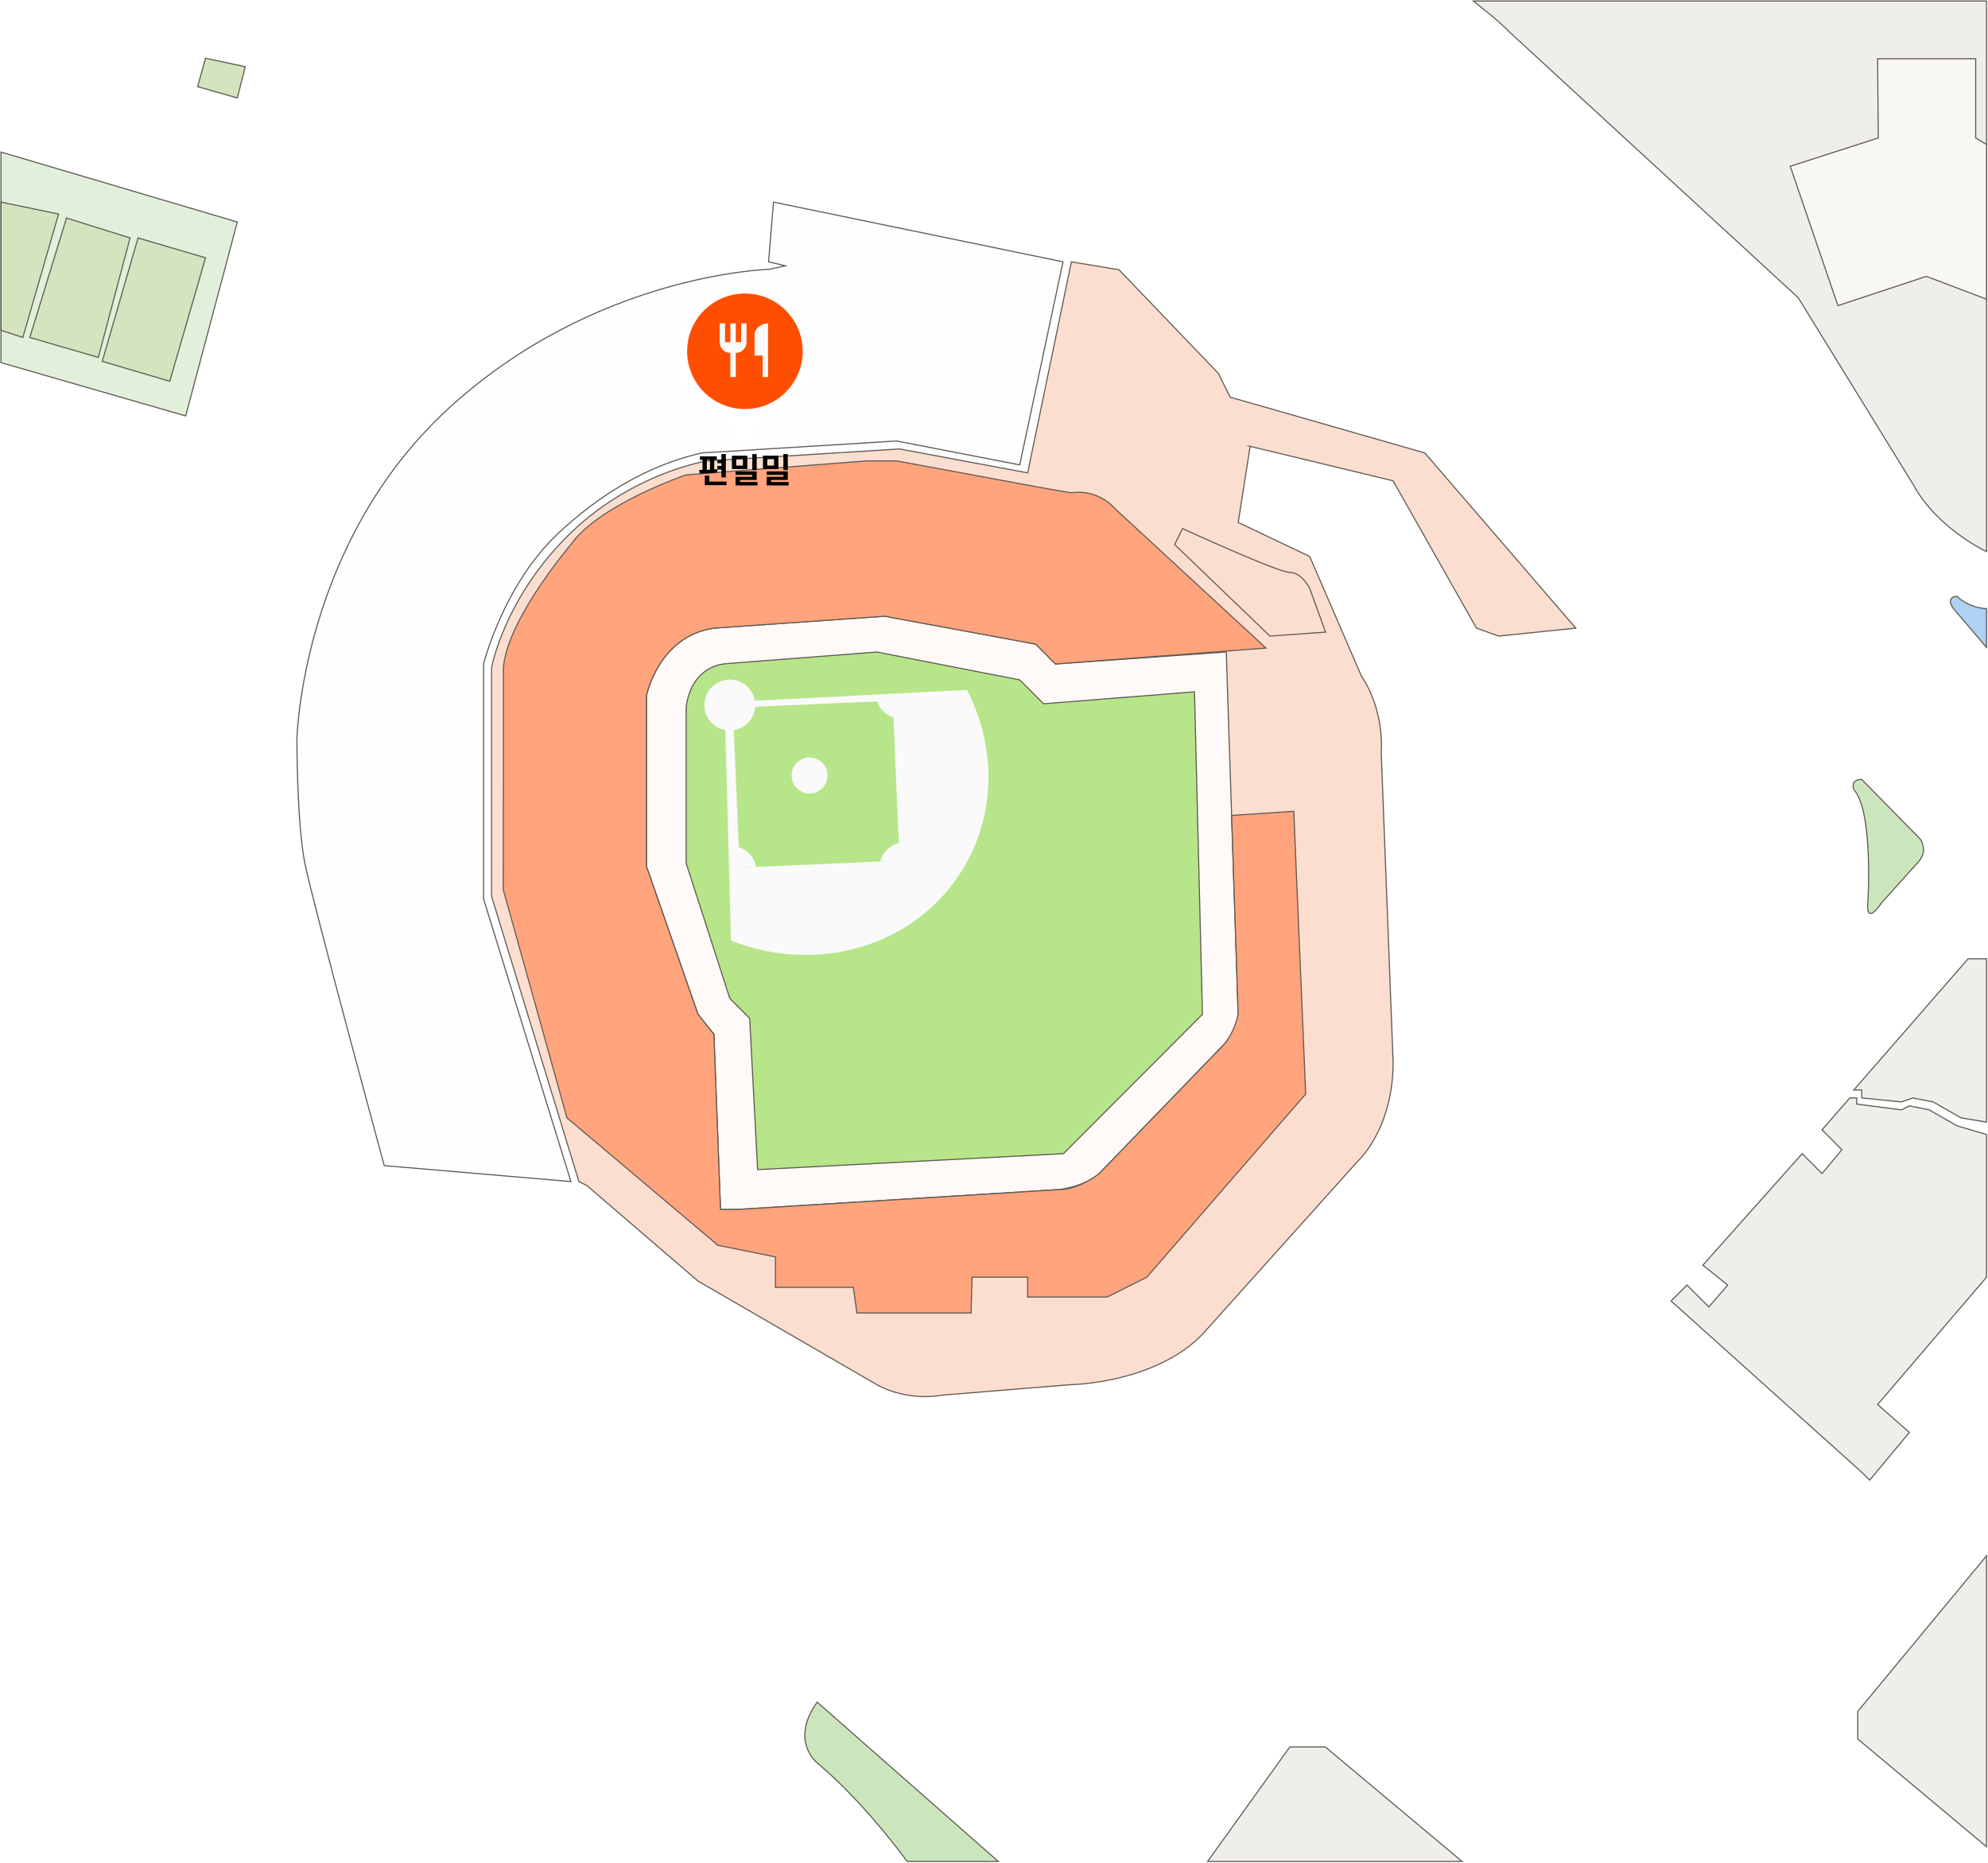 <svg width="894" height="838" viewBox="0 0 894 838" fill="none" xmlns="http://www.w3.org/2000/svg">
<g clip-path="url(#clip0_1117_2768)">
<path d="M562.163 200.731L626.462 216.238L663.969 282.492L673.953 286.073L708.621 282.492L640.75 203.704L553.233 178.635L547.875 167.891L503.223 121.334L481.79 117.753L462.144 212.657L404.525 201.913L318.044 207.285C318.044 207.285 283.555 212.657 254.978 241.307C226.401 269.958 221.043 300.399 221.043 300.399V403.056L260.336 531.392L263.908 533.182L313.918 576.158L394.291 622.715C394.291 622.715 406.794 630.378 423.761 627.442L481.808 622.715C481.808 622.715 519.316 622.177 540.748 600.063L610.405 522.438C610.405 522.438 626.48 508.113 626.48 477.672L621.121 338.002C621.121 338.002 622.907 320.096 612.191 303.98L588.972 250.261L556.823 234.968L562.181 200.731H562.163Z" fill="#FCDED0" stroke="#605B53" stroke-width="0.5" stroke-miterlimit="10"/>
<path d="M290.682 312.933C290.682 312.933 296.04 286.073 321.045 282.492L397.845 277.12L465.716 289.655L474.646 298.608L551.447 293.236L556.805 456.185C556.805 456.185 556.805 463.347 549.661 470.51L494.293 527.81C494.293 527.81 488.935 533.182 476.432 534.973L331.761 543.926H324.01L321.045 465.138L313.9 456.185L290.682 389.555V312.933Z" fill="#FFFAF8" stroke="#605B53" stroke-width="0.5" stroke-miterlimit="10"/>
<path d="M394.274 293.236L458.572 305.77L469.289 316.514L537.159 311.142L540.731 456.184L478.219 518.857L340.692 526.02L337.12 457.975L328.19 449.022L308.543 388.14V319.397C308.543 319.397 308.543 305.269 320.51 299.951C322.564 299.038 324.778 298.59 327.011 298.429L394.274 293.236Z" fill="#B7E589" stroke="#605B53" stroke-width="0.5" stroke-miterlimit="10"/>
<path d="M471.074 219.82L403.204 207.285H389.737L308.542 213.552C308.542 213.552 269.249 226.982 256.746 244.889C256.746 244.889 224.597 282.492 226.383 303.98L226.312 400.12L254.96 502.741L322.831 560.042L348.693 565.271V578.969H383.753L385.343 590.501H436.674L437.139 574.385H462.144V583.338H497.865L515.726 574.385L587.168 492.015L581.81 364.88L553.858 366.742L556.805 456.203C556.805 456.203 555.019 465.156 549.661 470.528L494.293 527.828C494.293 527.828 485.363 534.991 476.432 534.991L331.761 543.944H324.01L321.045 465.156L313.9 456.203L290.682 389.573V312.951C290.682 312.951 296.04 286.091 321.045 282.51L397.845 277.138L465.716 289.673L474.646 298.626L569.308 291.463L501.437 228.791C501.437 228.791 494.293 219.838 481.79 221.628L471.074 219.838V219.82Z" fill="#FFA47C" stroke="#605B53" stroke-width="0.5" stroke-miterlimit="10"/>
<path d="M531.801 237.726L528.229 244.889L571.094 286.073L596.099 284.283L588.955 264.586C588.955 264.586 585.383 257.423 580.024 257.423C574.666 257.423 531.801 237.726 531.801 237.726Z" stroke="#605B53" stroke-width="0.5" stroke-miterlimit="10"/>
<path d="M458.571 209.076L478.022 117.753L347.836 90.893L345.639 117.753L353.194 119.543L345.639 121.155C345.639 121.155 267.463 123.125 201.378 184.007C135.294 244.888 133.508 332.63 133.508 332.63C133.508 332.63 133.508 370.234 137.08 388.14C140.652 406.046 172.801 524.229 172.801 524.229L256.746 531.391L217.453 404.256V298.608C217.453 298.608 226.383 262.795 251.388 239.517C276.393 216.238 299.612 207.285 315.686 203.704L403.203 198.332L458.571 209.076Z" fill="#FDFEFD" stroke="#605B53" stroke-width="0.5" stroke-miterlimit="10"/>
<path d="M448.909 837.144H407.937C407.937 837.144 388.915 810.732 367.482 792.825C367.482 792.825 354.98 782.941 367.482 765.5L448.909 837.144Z" fill="#CBE6BD" stroke="#605B53" stroke-width="0.5" stroke-miterlimit="10"/>
<path d="M662.576 0.466H893.336V248.076C893.336 248.076 871.153 237.726 860.436 218.029L808.64 133.869L678.258 13.895C678.258 13.895 677.24 12.105 662.576 0.466Z" fill="#F0EEEB" stroke="#605B53" stroke-width="0.5" stroke-miterlimit="10"/>
<path d="M844.648 62.046L844.362 26.43H888.46V62.046L893.336 64.965V134.567L866.277 124.289L826.501 137.45L805.068 74.777L844.648 62.046Z" fill="#F9F7F3" stroke="#605B53" stroke-width="0.5" stroke-miterlimit="10"/>
<path d="M580.024 785.663H595.991L657.45 837.144H543.07L580.024 785.663Z" fill="#F0EEEB" stroke="#605B53" stroke-width="0.5" stroke-miterlimit="10"/>
<path d="M751.486 585.111L758.631 577.948L768.454 587.797L776.938 577.948L765.775 568.995L810.426 518.857L819.357 527.81L828.287 517.066L819.357 508.113L831.859 493.788H834.985V496.528L855.078 499.16L858.65 497.369L867.58 499.16L880.083 506.323L893.336 510.226V574.403L844.362 631.668L858.65 644.202L840.79 665.69L837.217 662.109L751.486 585.111Z" fill="#F0EEEB" stroke="#605B53" stroke-width="0.5" stroke-miterlimit="10"/>
<path d="M893.336 830.536L835.432 782.082V769.69L893.336 699.712V830.536Z" fill="#F0EEEB" stroke="#605B53" stroke-width="0.5" stroke-miterlimit="10"/>
<path d="M893.336 431.205H885.048L833.646 490.207H837.218L837.253 493.788L855.078 495.579L860.169 493.788L869.367 495.579L881.869 502.741L893.336 504.657V431.205Z" fill="#F0EEEB" stroke="#605B53" stroke-width="0.5" stroke-miterlimit="10"/>
<path d="M0.446 68.385L106.717 99.846L83.498 187.051L0.446 163.092V90.893V68.385Z" fill="#E2F0DB" stroke="#605B53" stroke-width="0.5" stroke-miterlimit="10"/>
<path d="M26.344 96.265L10.27 151.775L0.446 148.534V90.893L26.344 96.265Z" fill="#D4E4BE" stroke="#605B53" stroke-width="0.5" stroke-miterlimit="10"/>
<path d="M29.917 98.056L13.396 151.775L44.205 160.728L58.494 107.009L29.917 98.056Z" fill="#D4E4BE" stroke="#605B53" stroke-width="0.5" stroke-miterlimit="10"/>
<path d="M62.066 107.009L45.991 162.519L76.354 171.472L92.429 115.962L62.066 107.009Z" fill="#D4E4BE" stroke="#605B53" stroke-width="0.5" stroke-miterlimit="10"/>
<path d="M92.429 26.179L88.856 38.964L106.717 44.05L110.289 30.011L92.429 26.179Z" fill="#D4E4BE" stroke="#605B53" stroke-width="0.5" stroke-miterlimit="10"/>
<path d="M837.217 350.537L863.49 377.289C863.49 377.289 867.58 382.768 862.222 388.14L846.148 406.047C846.148 406.047 839.128 416.79 839.968 406.047C839.968 406.047 842.575 364.933 833.645 355.049C833.645 355.049 831.859 350.537 837.217 350.537Z" fill="#CBE6BD" stroke="#605B53" stroke-width="0.5" stroke-miterlimit="10"/>
<path d="M893.336 291.159V273.754C893.336 273.754 885.442 273.539 880.083 268.167C880.083 268.167 874.725 268.167 878.297 273.539L893.336 291.159Z" fill="#AFD1F2" stroke="#605B53" stroke-width="0.5" stroke-miterlimit="10"/>
<path d="M328.725 423.022C367.59 438.439 411.884 425.69 433.049 390.772C448.177 365.811 447.82 335.549 434.871 310.283L325.813 315.834L328.725 423.04V423.022Z" fill="#FAFAFA"/>
<path d="M329.551 318.255L332.62 390.173L404.535 387.088L401.466 315.17L329.551 318.255Z" fill="#B7E589"/>
<path d="M328.19 328.547C334.503 328.547 339.62 323.416 339.62 317.087C339.62 310.758 334.503 305.627 328.19 305.627C321.877 305.627 316.759 310.758 316.759 317.087C316.759 323.416 321.877 328.547 328.19 328.547Z" fill="#FAFAFA"/>
<path d="M334.012 381.729C333.405 381.407 332.779 381.174 332.154 380.959L332.547 390.181L339.977 389.859C339.37 386.493 337.28 383.431 334.03 381.712L334.012 381.729Z" fill="#FAFAFA"/>
<path d="M396.827 384.917C396.399 385.74 396.095 386.6 395.881 387.459L404.579 387.083L404.24 379.097C401.168 379.849 398.417 381.873 396.827 384.917Z" fill="#FAFAFA"/>
<path d="M401.828 322.692L401.507 315.189L394.487 315.493C395.398 318.179 397.291 320.525 400.006 321.94C400.596 322.244 401.203 322.495 401.828 322.692Z" fill="#FAFAFA"/>
<path d="M364.053 356.857C368.512 356.857 372.127 353.234 372.127 348.764C372.127 344.294 368.512 340.67 364.053 340.67C359.595 340.67 355.98 344.294 355.98 348.764C355.98 353.234 359.595 356.857 364.053 356.857Z" fill="#FAFAFA"/>
</g>
<g filter="url(#filter0_d_1117_2768)">
<path fill-rule="evenodd" clip-rule="evenodd" d="M343.312 188.873C343.701 188.2 344.338 187.71 345.077 187.466C357.23 183.45 366 171.999 366 158.5C366 141.655 352.345 128 335.5 128C318.655 128 305 141.655 305 158.5C305 172.454 314.37 184.219 327.162 187.846C327.956 188.071 328.646 188.577 329.059 189.292L333.13 196.343C334.434 198.602 337.695 198.602 339 196.343L343.312 188.873Z" fill="white"/>
</g>
<circle cx="334.981" cy="157.981" r="25.982" fill="#FF4E00"/>
<path d="M339.333 150.25V159.917H342.958V169.583H345.375V145.417C342.04 145.417 339.333 148.123 339.333 150.25ZM333.292 153.875H330.875V145.417H328.458V153.875H326.042V145.417H323.625V153.875C323.625 156.545 325.788 158.708 328.458 158.708V169.583H330.875V158.708C333.545 158.708 335.708 156.545 335.708 153.875V145.417H333.292V153.875Z" fill="#FAFAFA"/>
<path d="M326.406 214.695H324.422V204.203H326.406V214.695ZM322.359 206.828H314.781V205.234H322.359V206.828ZM314.414 211.344C316.039 211.339 317.516 211.315 318.844 211.273C320.172 211.232 321.414 211.148 322.57 211.023L322.656 212.477C321.469 212.669 320.193 212.799 318.828 212.867C317.469 212.935 316.07 212.969 314.633 212.969L314.414 211.344ZM317.859 211.562H315.93V206.633H317.859V211.562ZM321.188 211.562H319.281V206.633H321.188V211.562ZM325.484 208.32H322.617V206.719H325.484V208.32ZM325.484 211.18H322.617V209.547H325.484V211.18ZM326.742 218.195H316.945V216.586H326.742V218.195ZM318.961 217.797H316.945V213.906H318.961V217.797ZM336.064 210.93H329.127V204.93H336.064V210.93ZM331.08 209.383H334.095V206.508H331.08V209.383ZM340.283 211.406H338.306V204.203H340.283V211.406ZM340.283 215.844H332.752V217.336H330.783V214.43H338.33V213.555H330.775V212.016H340.283V215.844ZM340.673 218.336H330.783V216.773H340.673V218.336ZM350.042 210.93H343.105V204.93H350.042V210.93ZM345.058 209.383H348.073V206.508H345.058V209.383ZM354.261 211.406H352.284V204.203H354.261V211.406ZM354.261 215.844H346.73V217.336H344.761V214.43H352.308V213.555H344.753V212.016H354.261V215.844ZM354.652 218.336H344.761V216.773H354.652V218.336Z" fill="black"/>
<defs>
<filter id="filter0_d_1117_2768" x="300" y="125" width="69" height="78.037" filterUnits="userSpaceOnUse" color-interpolation-filters="sRGB">
<feFlood flood-opacity="0" result="BackgroundImageFix"/>
<feColorMatrix in="SourceAlpha" type="matrix" values="0 0 0 0 0 0 0 0 0 0 0 0 0 0 0 0 0 0 127 0" result="hardAlpha"/>
<feOffset dx="-1" dy="1"/>
<feGaussianBlur stdDeviation="2"/>
<feComposite in2="hardAlpha" operator="out"/>
<feColorMatrix type="matrix" values="0 0 0 0 0 0 0 0 0 0 0 0 0 0 0 0 0 0 0.25 0"/>
<feBlend mode="normal" in2="BackgroundImageFix" result="effect1_dropShadow_1117_2768"/>
<feBlend mode="normal" in="SourceGraphic" in2="effect1_dropShadow_1117_2768" result="shape"/>
</filter>
<clipPath id="clip0_1117_2768">
<rect width="893.782" height="837.592" fill="white"/>
</clipPath>
</defs>
</svg>
